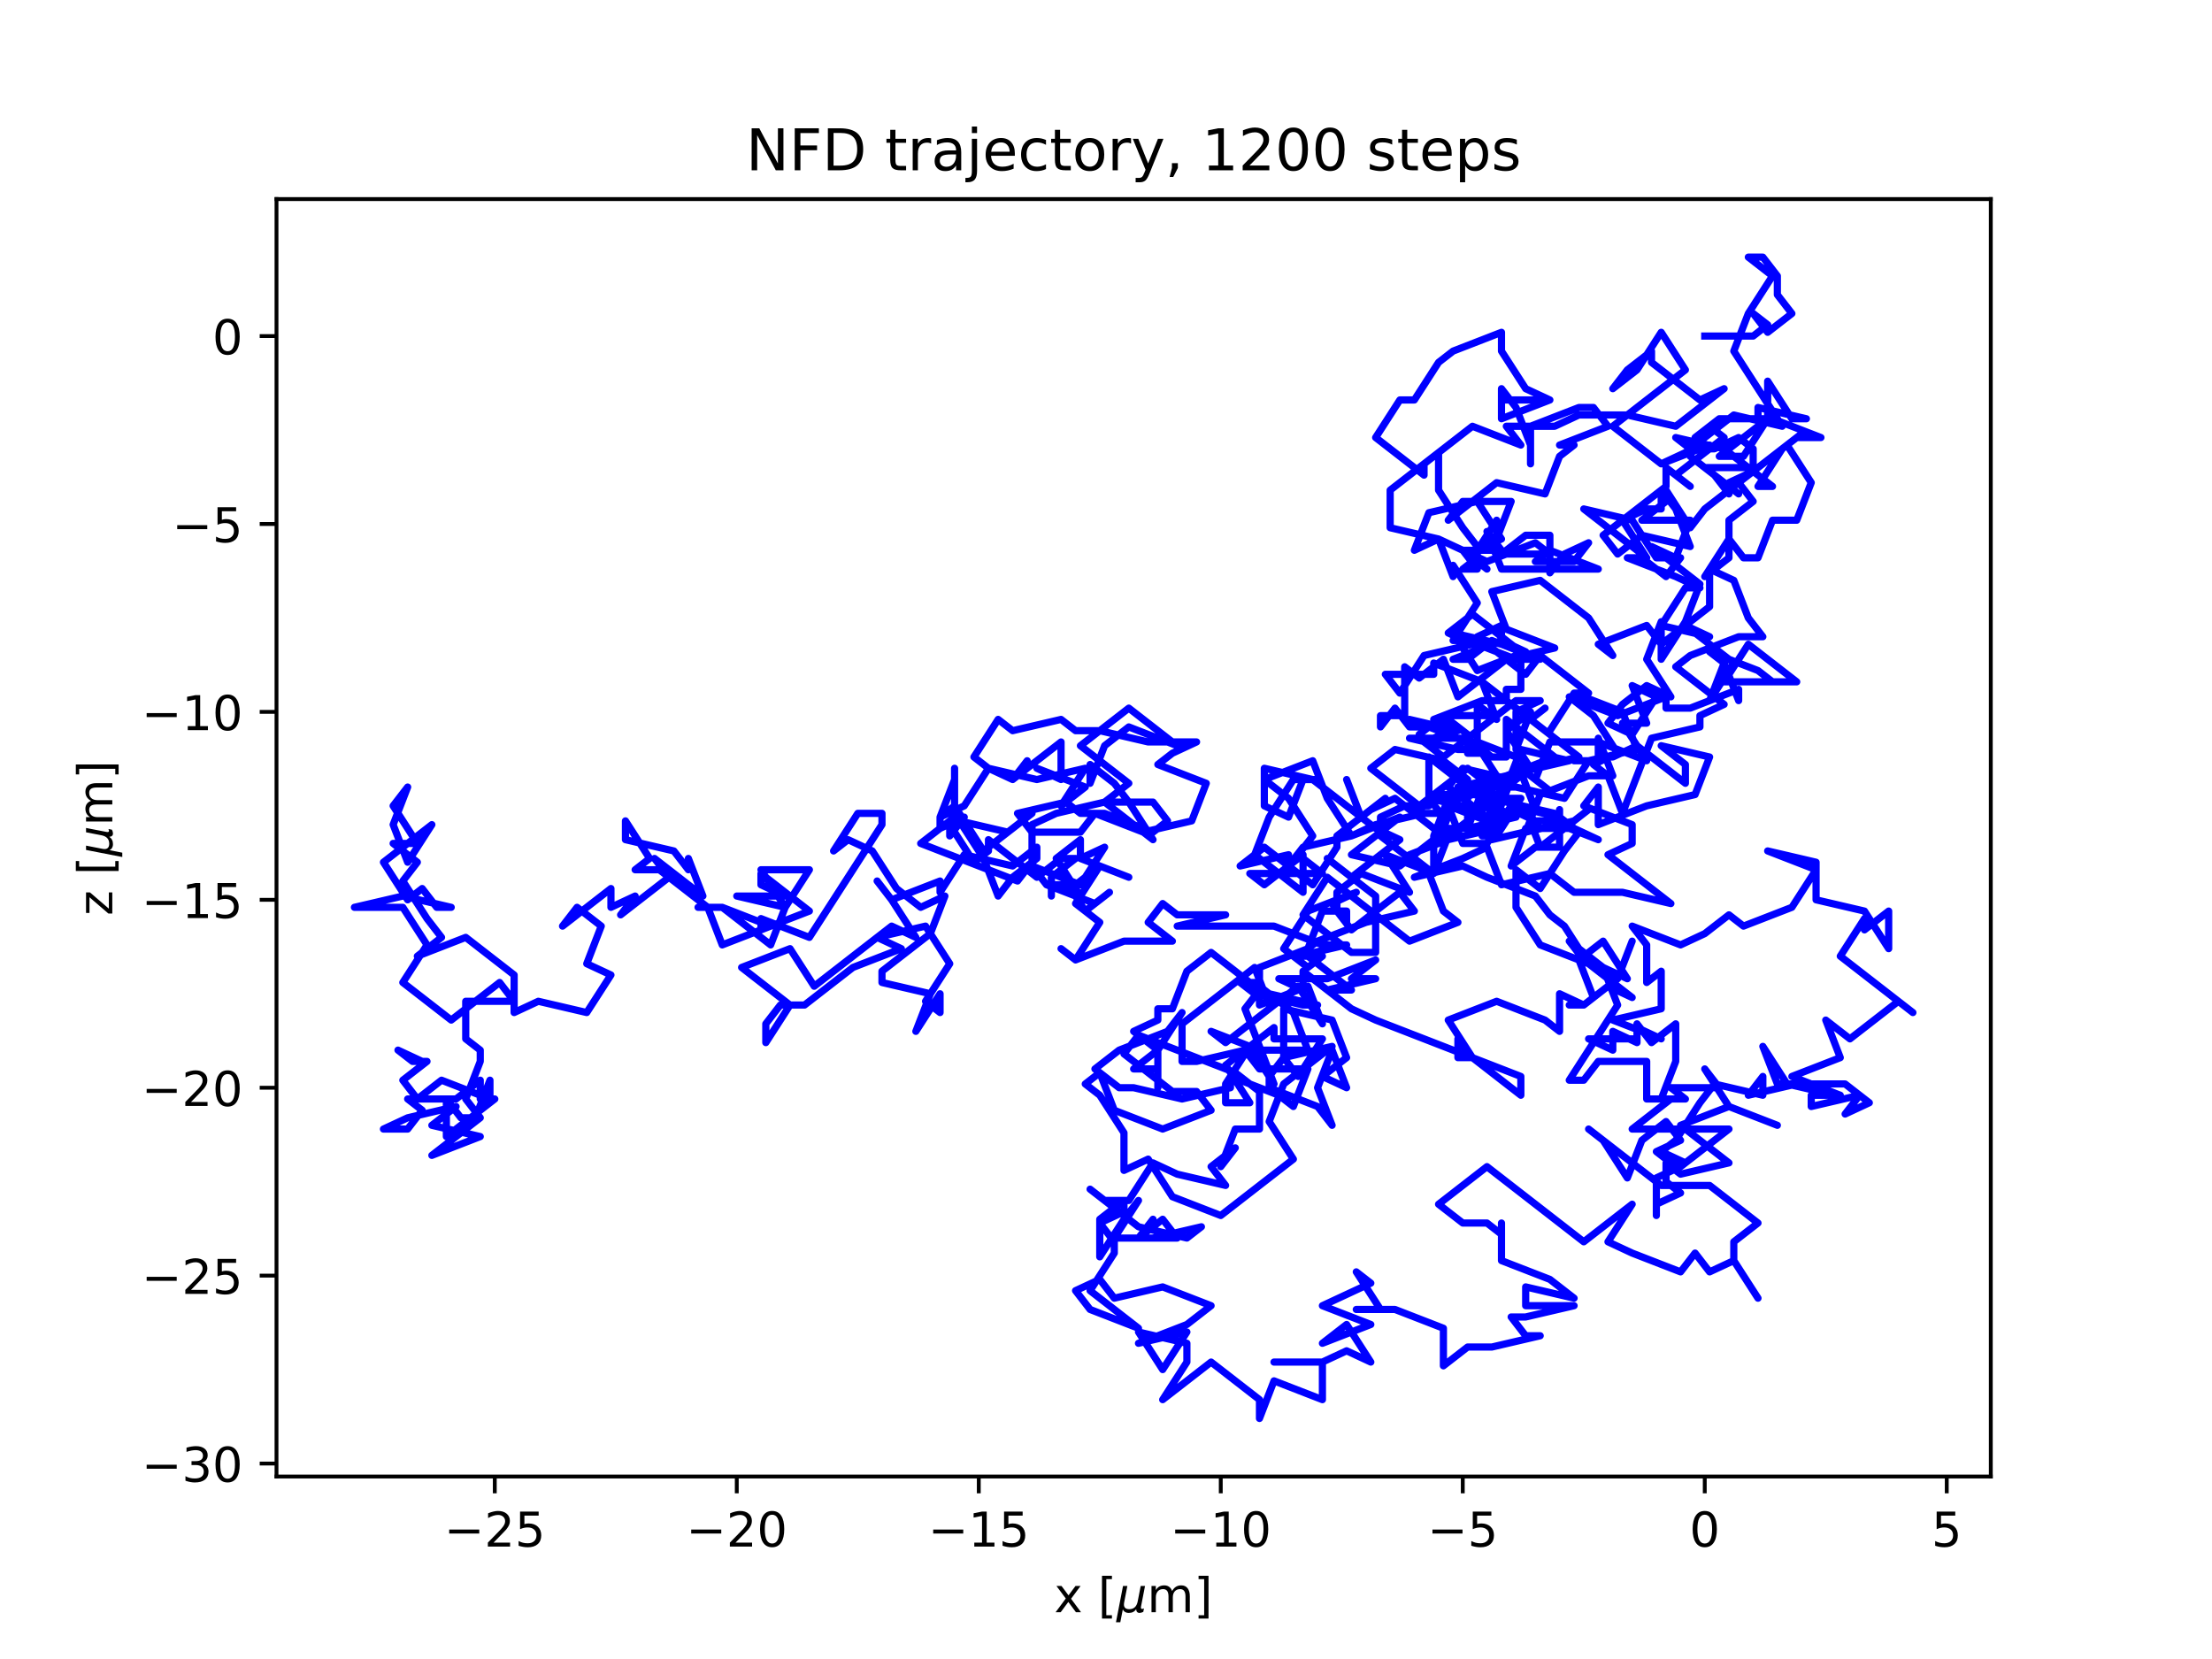 <?xml version="1.0" encoding="utf-8" standalone="no"?>
<!DOCTYPE svg PUBLIC "-//W3C//DTD SVG 1.1//EN"
  "http://www.w3.org/Graphics/SVG/1.1/DTD/svg11.dtd">
<!-- Created with matplotlib (https://matplotlib.org/) -->
<svg height="345.6pt" version="1.1" viewBox="0 0 460.8 345.6" width="460.8pt" xmlns="http://www.w3.org/2000/svg" xmlns:xlink="http://www.w3.org/1999/xlink">
 <defs>
  <style type="text/css">*{stroke-linecap:butt;stroke-linejoin:round;}</style>
 </defs>
 <g id="figure_1">
  <g id="patch_1">
   <path d="M 0 345.6 
L 460.8 345.6 
L 460.8 0 
L 0 0 
z
" style="fill:#ffffff;"/>
  </g>
  <g id="axes_1">
   <g id="patch_2">
    <path d="M 57.6 307.584 
L 414.72 307.584 
L 414.72 41.472 
L 57.6 41.472 
z
" style="fill:#ffffff;"/>
   </g>
   <g id="matplotlib.axis_1">
    <g id="xtick_1">
     <g id="line2d_1">
      <defs>
       <path d="M 0 0 
L 0 3.5 
" id="mf1290f356e" style="stroke:#000000;stroke-width:0.8;"/>
      </defs>
      <g>
       <use style="stroke:#000000;stroke-width:0.8;" x="103.072" xlink:href="#mf1290f356e" y="307.584"/>
      </g>
     </g>
     <g id="text_1">
      <!-- −25 -->
      <g transform="translate(92.519 322.182)scale(0.1 -0.1)">
       <defs>
        <path d="M 10.594 35.5 
L 73.188 35.5 
L 73.188 27.203 
L 10.594 27.203 
z
" id="DejaVuSans-8722"/>
        <path d="M 19.188 8.297 
L 53.609 8.297 
L 53.609 0 
L 7.328 0 
L 7.328 8.297 
Q 12.938 14.109 22.625 23.891 
Q 32.328 33.688 34.812 36.531 
Q 39.547 41.844 41.422 45.531 
Q 43.312 49.219 43.312 52.781 
Q 43.312 58.594 39.234 62.25 
Q 35.156 65.922 28.609 65.922 
Q 23.969 65.922 18.812 64.312 
Q 13.672 62.703 7.812 59.422 
L 7.812 69.391 
Q 13.766 71.781 18.938 73 
Q 24.125 74.219 28.422 74.219 
Q 39.75 74.219 46.484 68.547 
Q 53.219 62.891 53.219 53.422 
Q 53.219 48.922 51.531 44.891 
Q 49.859 40.875 45.406 35.406 
Q 44.188 33.984 37.641 27.219 
Q 31.109 20.453 19.188 8.297 
z
" id="DejaVuSans-50"/>
        <path d="M 10.797 72.906 
L 49.516 72.906 
L 49.516 64.594 
L 19.828 64.594 
L 19.828 46.734 
Q 21.969 47.469 24.109 47.828 
Q 26.266 48.188 28.422 48.188 
Q 40.625 48.188 47.75 41.5 
Q 54.891 34.812 54.891 23.391 
Q 54.891 11.625 47.562 5.094 
Q 40.234 -1.422 26.906 -1.422 
Q 22.312 -1.422 17.547 -0.641 
Q 12.797 0.141 7.719 1.703 
L 7.719 11.625 
Q 12.109 9.234 16.797 8.062 
Q 21.484 6.891 26.703 6.891 
Q 35.156 6.891 40.078 11.328 
Q 45.016 15.766 45.016 23.391 
Q 45.016 31 40.078 35.438 
Q 35.156 39.891 26.703 39.891 
Q 22.75 39.891 18.812 39.016 
Q 14.891 38.141 10.797 36.281 
z
" id="DejaVuSans-53"/>
       </defs>
       <use xlink:href="#DejaVuSans-8722"/>
       <use x="83.789" xlink:href="#DejaVuSans-50"/>
       <use x="147.412" xlink:href="#DejaVuSans-53"/>
      </g>
     </g>
    </g>
    <g id="xtick_2">
     <g id="line2d_2">
      <g>
       <use style="stroke:#000000;stroke-width:0.8;" x="153.484" xlink:href="#mf1290f356e" y="307.584"/>
      </g>
     </g>
     <g id="text_2">
      <!-- −20 -->
      <g transform="translate(142.932 322.182)scale(0.1 -0.1)">
       <defs>
        <path d="M 31.781 66.406 
Q 24.172 66.406 20.328 58.906 
Q 16.5 51.422 16.5 36.375 
Q 16.5 21.391 20.328 13.891 
Q 24.172 6.391 31.781 6.391 
Q 39.453 6.391 43.281 13.891 
Q 47.125 21.391 47.125 36.375 
Q 47.125 51.422 43.281 58.906 
Q 39.453 66.406 31.781 66.406 
z
M 31.781 74.219 
Q 44.047 74.219 50.516 64.516 
Q 56.984 54.828 56.984 36.375 
Q 56.984 17.969 50.516 8.266 
Q 44.047 -1.422 31.781 -1.422 
Q 19.531 -1.422 13.062 8.266 
Q 6.594 17.969 6.594 36.375 
Q 6.594 54.828 13.062 64.516 
Q 19.531 74.219 31.781 74.219 
z
" id="DejaVuSans-48"/>
       </defs>
       <use xlink:href="#DejaVuSans-8722"/>
       <use x="83.789" xlink:href="#DejaVuSans-50"/>
       <use x="147.412" xlink:href="#DejaVuSans-48"/>
      </g>
     </g>
    </g>
    <g id="xtick_3">
     <g id="line2d_3">
      <g>
       <use style="stroke:#000000;stroke-width:0.8;" x="203.896" xlink:href="#mf1290f356e" y="307.584"/>
      </g>
     </g>
     <g id="text_3">
      <!-- −15 -->
      <g transform="translate(193.344 322.182)scale(0.1 -0.1)">
       <defs>
        <path d="M 12.406 8.297 
L 28.516 8.297 
L 28.516 63.922 
L 10.984 60.406 
L 10.984 69.391 
L 28.422 72.906 
L 38.281 72.906 
L 38.281 8.297 
L 54.391 8.297 
L 54.391 0 
L 12.406 0 
z
" id="DejaVuSans-49"/>
       </defs>
       <use xlink:href="#DejaVuSans-8722"/>
       <use x="83.789" xlink:href="#DejaVuSans-49"/>
       <use x="147.412" xlink:href="#DejaVuSans-53"/>
      </g>
     </g>
    </g>
    <g id="xtick_4">
     <g id="line2d_4">
      <g>
       <use style="stroke:#000000;stroke-width:0.8;" x="254.308" xlink:href="#mf1290f356e" y="307.584"/>
      </g>
     </g>
     <g id="text_4">
      <!-- −10 -->
      <g transform="translate(243.756 322.182)scale(0.1 -0.1)">
       <use xlink:href="#DejaVuSans-8722"/>
       <use x="83.789" xlink:href="#DejaVuSans-49"/>
       <use x="147.412" xlink:href="#DejaVuSans-48"/>
      </g>
     </g>
    </g>
    <g id="xtick_5">
     <g id="line2d_5">
      <g>
       <use style="stroke:#000000;stroke-width:0.8;" x="304.721" xlink:href="#mf1290f356e" y="307.584"/>
      </g>
     </g>
     <g id="text_5">
      <!-- −5 -->
      <g transform="translate(297.349 322.182)scale(0.1 -0.1)">
       <use xlink:href="#DejaVuSans-8722"/>
       <use x="83.789" xlink:href="#DejaVuSans-53"/>
      </g>
     </g>
    </g>
    <g id="xtick_6">
     <g id="line2d_6">
      <g>
       <use style="stroke:#000000;stroke-width:0.8;" x="355.133" xlink:href="#mf1290f356e" y="307.584"/>
      </g>
     </g>
     <g id="text_6">
      <!-- 0 -->
      <g transform="translate(351.952 322.182)scale(0.1 -0.1)">
       <use xlink:href="#DejaVuSans-48"/>
      </g>
     </g>
    </g>
    <g id="xtick_7">
     <g id="line2d_7">
      <g>
       <use style="stroke:#000000;stroke-width:0.8;" x="405.545" xlink:href="#mf1290f356e" y="307.584"/>
      </g>
     </g>
     <g id="text_7">
      <!-- 5 -->
      <g transform="translate(402.364 322.182)scale(0.1 -0.1)">
       <use xlink:href="#DejaVuSans-53"/>
      </g>
     </g>
    </g>
    <g id="text_8">
     <!-- x [${\mu}$m] -->
     <g transform="translate(219.61 335.862)scale(0.1 -0.1)">
      <defs>
       <path d="M 54.891 54.688 
L 35.109 28.078 
L 55.906 0 
L 45.312 0 
L 29.391 21.484 
L 13.484 0 
L 2.875 0 
L 24.125 28.609 
L 4.688 54.688 
L 15.281 54.688 
L 29.781 35.203 
L 44.281 54.688 
z
" id="DejaVuSans-120"/>
       <path id="DejaVuSans-32"/>
       <path d="M 8.594 75.984 
L 29.297 75.984 
L 29.297 69 
L 17.578 69 
L 17.578 -6.203 
L 29.297 -6.203 
L 29.297 -13.188 
L 8.594 -13.188 
z
" id="DejaVuSans-91"/>
       <path d="M -1.312 -20.797 
L 13.375 54.688 
L 22.406 54.688 
L 15.766 20.656 
Q 15.578 19.625 15.422 18.359 
Q 15.281 17.094 15.281 15.828 
Q 15.281 11.281 18.141 8.828 
Q 21 6.391 26.312 6.391 
Q 33.547 6.391 37.984 10.484 
Q 42.438 14.594 44 22.797 
L 50.203 54.688 
L 59.188 54.688 
L 51.031 12.641 
Q 50.828 11.719 50.75 11.031 
Q 50.688 10.359 50.688 9.812 
Q 50.688 8.297 51.297 7.594 
Q 51.906 6.891 53.219 6.891 
Q 53.719 6.891 54.562 7.125 
Q 55.422 7.375 56.984 8.016 
L 55.609 0.781 
Q 53.469 -0.297 51.516 -0.859 
Q 49.562 -1.422 47.703 -1.422 
Q 44.484 -1.422 42.656 0.625 
Q 40.828 2.688 40.828 6.297 
Q 38.094 2.391 34.297 0.484 
Q 30.516 -1.422 25.391 -1.422 
Q 20.844 -1.422 17.453 0.672 
Q 14.062 2.781 12.984 6.203 
L 7.719 -20.797 
z
" id="DejaVuSans-Oblique-956"/>
       <path d="M 52 44.188 
Q 55.375 50.25 60.062 53.125 
Q 64.75 56 71.094 56 
Q 79.641 56 84.281 50.016 
Q 88.922 44.047 88.922 33.016 
L 88.922 0 
L 79.891 0 
L 79.891 32.719 
Q 79.891 40.578 77.094 44.375 
Q 74.312 48.188 68.609 48.188 
Q 61.625 48.188 57.562 43.547 
Q 53.516 38.922 53.516 30.906 
L 53.516 0 
L 44.484 0 
L 44.484 32.719 
Q 44.484 40.625 41.703 44.406 
Q 38.922 48.188 33.109 48.188 
Q 26.219 48.188 22.156 43.531 
Q 18.109 38.875 18.109 30.906 
L 18.109 0 
L 9.078 0 
L 9.078 54.688 
L 18.109 54.688 
L 18.109 46.188 
Q 21.188 51.219 25.484 53.609 
Q 29.781 56 35.688 56 
Q 41.656 56 45.828 52.969 
Q 50 49.953 52 44.188 
z
" id="DejaVuSans-109"/>
       <path d="M 30.422 75.984 
L 30.422 -13.188 
L 9.719 -13.188 
L 9.719 -6.203 
L 21.391 -6.203 
L 21.391 69 
L 9.719 69 
L 9.719 75.984 
z
" id="DejaVuSans-93"/>
      </defs>
      <use transform="translate(0 0.016)" xlink:href="#DejaVuSans-120"/>
      <use transform="translate(59.18 0.016)" xlink:href="#DejaVuSans-32"/>
      <use transform="translate(90.967 0.016)" xlink:href="#DejaVuSans-91"/>
      <use transform="translate(129.98 0.016)" xlink:href="#DejaVuSans-Oblique-956"/>
      <use transform="translate(193.604 0.016)" xlink:href="#DejaVuSans-109"/>
      <use transform="translate(291.016 0.016)" xlink:href="#DejaVuSans-93"/>
     </g>
    </g>
   </g>
   <g id="matplotlib.axis_2">
    <g id="ytick_1">
     <g id="line2d_8">
      <defs>
       <path d="M 0 0 
L -3.5 0 
" id="m51033de430" style="stroke:#000000;stroke-width:0.8;"/>
      </defs>
      <g>
       <use style="stroke:#000000;stroke-width:0.8;" x="57.6" xlink:href="#m51033de430" y="304.883"/>
      </g>
     </g>
     <g id="text_9">
      <!-- −30 -->
      <g transform="translate(29.495 308.682)scale(0.1 -0.1)">
       <defs>
        <path d="M 40.578 39.312 
Q 47.656 37.797 51.625 33 
Q 55.609 28.219 55.609 21.188 
Q 55.609 10.406 48.188 4.484 
Q 40.766 -1.422 27.094 -1.422 
Q 22.516 -1.422 17.656 -0.516 
Q 12.797 0.391 7.625 2.203 
L 7.625 11.719 
Q 11.719 9.328 16.594 8.109 
Q 21.484 6.891 26.812 6.891 
Q 36.078 6.891 40.938 10.547 
Q 45.797 14.203 45.797 21.188 
Q 45.797 27.641 41.281 31.266 
Q 36.766 34.906 28.719 34.906 
L 20.219 34.906 
L 20.219 43.016 
L 29.109 43.016 
Q 36.375 43.016 40.234 45.922 
Q 44.094 48.828 44.094 54.297 
Q 44.094 59.906 40.109 62.906 
Q 36.141 65.922 28.719 65.922 
Q 24.656 65.922 20.016 65.031 
Q 15.375 64.156 9.812 62.312 
L 9.812 71.094 
Q 15.438 72.656 20.344 73.438 
Q 25.25 74.219 29.594 74.219 
Q 40.828 74.219 47.359 69.109 
Q 53.906 64.016 53.906 55.328 
Q 53.906 49.266 50.438 45.094 
Q 46.969 40.922 40.578 39.312 
z
" id="DejaVuSans-51"/>
       </defs>
       <use xlink:href="#DejaVuSans-8722"/>
       <use x="83.789" xlink:href="#DejaVuSans-51"/>
       <use x="147.412" xlink:href="#DejaVuSans-48"/>
      </g>
     </g>
    </g>
    <g id="ytick_2">
     <g id="line2d_9">
      <g>
       <use style="stroke:#000000;stroke-width:0.8;" x="57.6" xlink:href="#m51033de430" y="265.737"/>
      </g>
     </g>
     <g id="text_10">
      <!-- −25 -->
      <g transform="translate(29.495 269.537)scale(0.1 -0.1)">
       <use xlink:href="#DejaVuSans-8722"/>
       <use x="83.789" xlink:href="#DejaVuSans-50"/>
       <use x="147.412" xlink:href="#DejaVuSans-53"/>
      </g>
     </g>
    </g>
    <g id="ytick_3">
     <g id="line2d_10">
      <g>
       <use style="stroke:#000000;stroke-width:0.8;" x="57.6" xlink:href="#m51033de430" y="226.592"/>
      </g>
     </g>
     <g id="text_11">
      <!-- −20 -->
      <g transform="translate(29.495 230.391)scale(0.1 -0.1)">
       <use xlink:href="#DejaVuSans-8722"/>
       <use x="83.789" xlink:href="#DejaVuSans-50"/>
       <use x="147.412" xlink:href="#DejaVuSans-48"/>
      </g>
     </g>
    </g>
    <g id="ytick_4">
     <g id="line2d_11">
      <g>
       <use style="stroke:#000000;stroke-width:0.8;" x="57.6" xlink:href="#m51033de430" y="187.446"/>
      </g>
     </g>
     <g id="text_12">
      <!-- −15 -->
      <g transform="translate(29.495 191.245)scale(0.1 -0.1)">
       <use xlink:href="#DejaVuSans-8722"/>
       <use x="83.789" xlink:href="#DejaVuSans-49"/>
       <use x="147.412" xlink:href="#DejaVuSans-53"/>
      </g>
     </g>
    </g>
    <g id="ytick_5">
     <g id="line2d_12">
      <g>
       <use style="stroke:#000000;stroke-width:0.8;" x="57.6" xlink:href="#m51033de430" y="148.3"/>
      </g>
     </g>
     <g id="text_13">
      <!-- −10 -->
      <g transform="translate(29.495 152.1)scale(0.1 -0.1)">
       <use xlink:href="#DejaVuSans-8722"/>
       <use x="83.789" xlink:href="#DejaVuSans-49"/>
       <use x="147.412" xlink:href="#DejaVuSans-48"/>
      </g>
     </g>
    </g>
    <g id="ytick_6">
     <g id="line2d_13">
      <g>
       <use style="stroke:#000000;stroke-width:0.8;" x="57.6" xlink:href="#m51033de430" y="109.155"/>
      </g>
     </g>
     <g id="text_14">
      <!-- −5 -->
      <g transform="translate(35.858 112.954)scale(0.1 -0.1)">
       <use xlink:href="#DejaVuSans-8722"/>
       <use x="83.789" xlink:href="#DejaVuSans-53"/>
      </g>
     </g>
    </g>
    <g id="ytick_7">
     <g id="line2d_14">
      <g>
       <use style="stroke:#000000;stroke-width:0.8;" x="57.6" xlink:href="#m51033de430" y="70.009"/>
      </g>
     </g>
     <g id="text_15">
      <!-- 0 -->
      <g transform="translate(44.237 73.808)scale(0.1 -0.1)">
       <use xlink:href="#DejaVuSans-48"/>
      </g>
     </g>
    </g>
    <g id="text_16">
     <!-- z [${\mu}$m] -->
     <g transform="translate(23.395 190.728)rotate(-90)scale(0.1 -0.1)">
      <defs>
       <path d="M 5.516 54.688 
L 48.188 54.688 
L 48.188 46.484 
L 14.406 7.172 
L 48.188 7.172 
L 48.188 0 
L 4.297 0 
L 4.297 8.203 
L 38.094 47.516 
L 5.516 47.516 
z
" id="DejaVuSans-122"/>
      </defs>
      <use transform="translate(0 0.016)" xlink:href="#DejaVuSans-122"/>
      <use transform="translate(52.49 0.016)" xlink:href="#DejaVuSans-32"/>
      <use transform="translate(84.277 0.016)" xlink:href="#DejaVuSans-91"/>
      <use transform="translate(123.291 0.016)" xlink:href="#DejaVuSans-Oblique-956"/>
      <use transform="translate(186.914 0.016)" xlink:href="#DejaVuSans-109"/>
      <use transform="translate(284.326 0.016)" xlink:href="#DejaVuSans-93"/>
     </g>
    </g>
   </g>
   <g id="line2d_15">
    <path clip-path="url(#pbb8f6eaf23)" d="M 355.133 70.009 
L 365.215 70.009 
L 368.24 67.66 
L 365.215 65.312 
L 368.24 69.226 
L 373.281 65.312 
L 370.256 61.397 
L 370.256 57.483 
L 367.232 53.568 
L 364.207 53.568 
L 369.248 57.483 
L 364.207 65.312 
L 361.182 73.141 
L 371.265 88.799 
L 361.182 86.45 
L 351.1 94.279 
L 346.059 96.628 
L 356.141 92.714 
L 346.059 96.628 
L 335.976 88.799 
L 351.1 77.055 
L 346.059 69.226 
L 341.017 77.055 
L 335.976 80.97 
L 339.001 77.055 
L 344.042 73.141 
L 344.042 75.49 
L 354.125 83.319 
L 359.166 80.97 
L 349.083 88.799 
L 339.001 86.45 
L 328.918 86.45 
L 323.877 88.799 
L 313.795 88.799 
L 316.82 92.714 
L 306.737 88.799 
L 296.655 96.628 
L 296.655 98.977 
L 286.572 91.148 
L 291.613 83.319 
L 294.638 83.319 
L 299.679 75.49 
L 302.704 73.141 
L 312.787 69.226 
L 312.787 73.141 
L 317.828 80.97 
L 322.869 83.319 
L 312.787 83.319 
L 322.869 83.319 
L 312.787 87.233 
L 312.787 80.97 
L 315.811 84.885 
L 318.836 92.714 
L 318.836 96.628 
L 318.836 88.799 
L 328.918 84.885 
L 331.943 84.885 
L 334.968 88.799 
L 324.885 92.714 
L 327.91 92.714 
L 324.885 95.062 
L 324.885 95.062 
L 321.861 102.891 
L 311.778 100.543 
L 301.696 108.372 
L 304.721 104.457 
L 314.803 104.457 
L 311.778 112.286 
L 311.778 108.372 
L 306.737 116.201 
L 309.762 118.55 
L 304.721 114.635 
L 307.745 118.55 
L 304.721 118.55 
L 307.745 116.201 
L 307.745 113.852 
L 304.721 109.938 
L 299.679 102.109 
L 299.679 94.279 
L 289.597 102.109 
L 289.597 109.938 
L 299.679 112.286 
L 309.762 116.984 
L 319.844 113.069 
L 322.869 115.418 
L 312.787 115.418 
L 317.828 111.504 
L 322.869 111.504 
L 322.869 119.333 
L 325.894 115.418 
L 330.935 113.069 
L 327.91 116.984 
L 319.844 116.984 
L 322.869 114.635 
L 332.951 118.55 
L 312.787 118.55 
L 309.762 110.721 
L 312.787 114.635 
L 304.721 114.635 
L 307.745 114.635 
L 312.787 112.286 
L 307.745 104.457 
L 297.663 106.806 
L 294.638 114.635 
L 299.679 112.286 
L 302.704 120.116 
L 302.704 117.767 
L 307.745 125.596 
L 302.704 133.425 
L 305.729 133.425 
L 315.811 137.34 
L 320.852 137.34 
L 310.77 133.425 
L 305.729 137.34 
L 302.704 137.34 
L 302.704 137.34 
L 312.787 133.425 
L 317.828 135.774 
L 307.745 139.688 
L 302.704 131.859 
L 312.787 134.208 
L 312.787 130.293 
L 307.745 132.642 
L 317.828 140.471 
L 320.852 136.557 
L 320.852 136.557 
L 330.935 144.386 
L 327.91 144.386 
L 322.869 152.215 
L 327.91 144.386 
L 337.993 148.3 
L 341.017 156.13 
L 330.935 158.478 
L 327.91 158.478 
L 330.935 158.478 
L 325.894 166.307 
L 315.811 163.959 
L 310.77 163.959 
L 305.729 160.044 
L 295.646 167.873 
L 285.564 160.044 
L 290.605 156.13 
L 300.688 158.478 
L 305.729 162.393 
L 300.688 170.222 
L 297.663 166.307 
L 307.745 168.656 
L 317.828 160.827 
L 322.869 164.742 
L 319.844 162.393 
L 322.869 154.564 
L 332.951 154.564 
L 343.034 158.478 
L 337.993 150.649 
L 343.034 150.649 
L 340.009 142.82 
L 345.05 145.169 
L 340.009 152.998 
L 334.968 150.649 
L 337.993 146.735 
L 343.034 142.82 
L 348.075 145.169 
L 343.034 137.34 
L 346.059 129.511 
L 346.059 137.34 
L 351.1 129.511 
L 354.125 121.681 
L 344.042 113.852 
L 349.083 116.201 
L 352.108 108.372 
L 342.026 108.372 
L 347.067 104.457 
L 347.067 102.109 
L 352.108 109.938 
L 355.133 106.023 
L 375.298 90.365 
L 372.273 92.714 
L 377.314 100.543 
L 374.289 108.372 
L 369.248 108.372 
L 366.223 116.201 
L 363.199 116.201 
L 360.174 112.286 
L 355.133 120.116 
L 360.174 116.201 
L 360.174 108.372 
L 365.215 104.457 
L 362.19 100.543 
L 365.215 98.194 
L 360.174 100.543 
L 360.174 102.891 
L 357.149 98.977 
L 362.19 102.891 
L 352.108 95.062 
L 355.133 97.411 
L 365.215 97.411 
L 365.215 93.497 
L 362.19 91.148 
L 357.149 93.497 
L 352.108 93.497 
L 349.083 91.148 
L 359.166 93.497 
L 369.248 101.326 
L 369.248 101.326 
L 366.223 101.326 
L 371.265 93.497 
L 374.289 91.148 
L 379.331 91.148 
L 369.248 87.233 
L 369.248 87.233 
L 366.223 87.233 
L 366.223 84.885 
L 376.306 87.233 
L 373.281 87.233 
L 368.24 79.404 
L 368.24 87.233 
L 358.158 95.062 
L 363.199 95.062 
L 368.24 87.233 
L 358.158 87.233 
L 353.116 91.148 
L 356.141 88.799 
L 359.166 91.148 
L 349.083 98.977 
L 352.108 101.326 
L 347.067 97.411 
L 347.067 101.326 
L 347.067 101.326 
L 333.96 111.504 
L 336.984 115.418 
L 342.026 111.504 
L 352.108 113.852 
L 349.083 106.023 
L 346.059 102.109 
L 346.059 106.023 
L 343.034 106.023 
L 337.993 108.372 
L 343.034 116.201 
L 329.927 106.023 
L 340.009 108.372 
L 345.05 116.201 
L 350.092 116.201 
L 347.067 120.116 
L 342.026 116.201 
L 339.001 116.201 
L 349.083 120.116 
L 354.125 122.464 
L 351.1 122.464 
L 346.059 130.293 
L 356.141 132.642 
L 351.1 130.293 
L 361.182 138.123 
L 356.141 145.952 
L 359.166 138.123 
L 359.166 138.123 
L 356.141 135.774 
L 366.223 139.688 
L 369.248 142.037 
L 359.166 142.037 
L 364.207 134.208 
L 374.289 142.037 
L 359.166 142.037 
L 359.166 138.123 
L 362.19 145.952 
L 362.19 143.603 
L 352.108 147.518 
L 347.067 147.518 
L 347.067 145.169 
L 336.984 149.083 
L 326.902 145.169 
L 331.943 149.083 
L 336.984 156.912 
L 331.943 159.261 
L 334.968 161.61 
L 337.993 169.439 
L 344.042 153.781 
L 354.125 151.432 
L 354.125 149.083 
L 359.166 146.735 
L 349.083 138.905 
L 352.108 136.557 
L 362.19 132.642 
L 367.232 132.642 
L 364.207 128.728 
L 361.182 120.898 
L 356.141 118.55 
L 356.141 118.55 
L 356.141 126.379 
L 346.059 134.208 
L 343.034 130.293 
L 332.951 134.208 
L 335.976 136.557 
L 330.935 128.728 
L 320.852 120.898 
L 310.77 123.247 
L 313.795 131.076 
L 323.877 134.991 
L 313.795 137.34 
L 303.712 145.169 
L 300.688 137.34 
L 295.646 141.254 
L 292.622 138.905 
L 292.622 149.083 
L 287.58 149.083 
L 287.58 151.432 
L 290.605 147.518 
L 293.63 151.432 
L 303.712 151.432 
L 298.671 153.781 
L 293.63 153.781 
L 303.712 156.13 
L 308.754 156.13 
L 303.712 153.781 
L 293.63 149.866 
L 303.712 152.215 
L 298.671 149.866 
L 308.754 145.952 
L 313.795 145.952 
L 313.795 143.603 
L 316.82 143.603 
L 316.82 135.774 
L 306.737 127.945 
L 301.696 131.859 
L 306.737 134.208 
L 296.655 136.557 
L 291.613 144.386 
L 288.589 140.471 
L 298.671 140.471 
L 298.671 138.123 
L 308.754 142.037 
L 311.778 149.866 
L 308.754 142.037 
L 318.836 149.866 
L 321.861 147.518 
L 318.836 149.866 
L 328.918 157.695 
L 318.836 160.044 
L 313.795 152.215 
L 318.836 148.3 
L 315.811 156.13 
L 315.811 148.3 
L 320.852 145.952 
L 315.811 145.952 
L 305.729 153.781 
L 295.646 153.781 
L 300.688 157.695 
L 305.729 153.781 
L 310.77 157.695 
L 313.795 157.695 
L 313.795 149.866 
L 323.877 157.695 
L 313.795 161.61 
L 303.712 163.959 
L 313.795 163.959 
L 316.82 156.13 
L 326.902 158.478 
L 316.82 160.827 
L 319.844 168.656 
L 314.803 168.656 
L 319.844 171.005 
L 322.869 171.005 
L 332.951 174.919 
L 327.91 172.571 
L 317.828 172.571 
L 314.803 180.4 
L 319.844 176.485 
L 324.885 176.485 
L 324.885 168.656 
L 324.885 170.222 
L 314.803 167.873 
L 309.762 175.702 
L 304.721 175.702 
L 301.696 167.873 
L 311.778 171.788 
L 301.696 163.959 
L 304.721 160.044 
L 314.803 162.393 
L 304.721 166.307 
L 301.696 163.959 
L 304.721 166.307 
L 301.696 166.307 
L 298.671 174.137 
L 298.671 181.966 
L 301.696 174.137 
L 311.778 166.307 
L 316.82 166.307 
L 311.778 174.137 
L 308.754 174.137 
L 311.778 171.788 
L 311.778 167.873 
L 311.778 170.222 
L 314.803 162.393 
L 317.828 158.478 
L 307.745 154.564 
L 307.745 146.735 
L 310.77 149.083 
L 300.688 149.083 
L 295.646 152.998 
L 300.688 149.083 
L 305.729 152.998 
L 305.729 156.912 
L 308.754 156.912 
L 313.795 164.742 
L 310.77 172.571 
L 310.77 174.919 
L 320.852 172.571 
L 317.828 168.656 
L 320.852 176.485 
L 330.935 168.656 
L 327.91 171.005 
L 317.828 173.354 
L 320.852 165.525 
L 330.935 161.61 
L 335.976 161.61 
L 332.951 153.781 
L 332.951 157.695 
L 335.976 157.695 
L 341.017 155.347 
L 351.1 163.176 
L 351.1 159.261 
L 346.059 155.347 
L 356.141 157.695 
L 353.116 165.525 
L 343.034 167.873 
L 332.951 171.788 
L 332.951 163.959 
L 329.927 167.873 
L 340.009 171.788 
L 340.009 175.702 
L 334.968 178.051 
L 348.075 188.229 
L 337.993 185.88 
L 327.91 185.88 
L 322.869 181.966 
L 312.787 184.314 
L 309.762 176.485 
L 304.721 178.834 
L 294.638 182.749 
L 304.721 180.4 
L 309.762 182.749 
L 319.844 186.663 
L 322.869 190.578 
L 325.894 192.926 
L 330.935 200.756 
L 320.852 196.841 
L 315.811 189.012 
L 315.811 181.183 
L 320.852 185.097 
L 325.894 177.268 
L 328.918 173.354 
L 323.877 169.439 
L 303.712 164.742 
L 300.688 172.571 
L 305.729 172.571 
L 315.811 170.222 
L 310.77 167.873 
L 310.77 170.222 
L 310.77 162.393 
L 310.77 164.742 
L 305.729 164.742 
L 305.729 172.571 
L 308.754 164.742 
L 311.778 172.571 
L 301.696 174.919 
L 301.696 172.571 
L 291.613 180.4 
L 281.531 178.051 
L 291.613 170.222 
L 281.531 174.137 
L 286.572 171.788 
L 296.655 169.439 
L 299.679 169.439 
L 294.638 169.439 
L 299.679 165.525 
L 309.762 165.525 
L 312.787 169.439 
L 297.663 157.695 
L 297.663 167.873 
L 292.622 167.873 
L 287.58 170.222 
L 287.58 174.137 
L 297.663 181.966 
L 300.688 189.795 
L 303.712 192.144 
L 293.63 196.058 
L 276.49 182.749 
L 271.449 190.578 
L 281.531 198.407 
L 286.572 198.407 
L 286.572 186.663 
L 276.49 178.834 
L 281.531 182.749 
L 291.613 174.919 
L 286.572 172.571 
L 283.547 170.222 
L 280.523 162.393 
L 283.547 170.222 
L 273.465 162.393 
L 263.383 160.044 
L 263.383 167.873 
L 268.424 170.222 
L 271.449 162.393 
L 274.473 162.393 
L 269.432 162.393 
L 264.391 170.222 
L 261.366 178.051 
L 271.449 185.88 
L 271.449 178.051 
L 263.383 184.314 
L 260.358 181.966 
L 275.482 181.966 
L 270.44 178.051 
L 273.465 174.137 
L 268.424 166.307 
L 263.383 162.393 
L 273.465 158.478 
L 276.49 166.307 
L 281.531 174.137 
L 271.449 176.485 
L 268.424 180.4 
L 268.424 178.051 
L 258.341 180.4 
L 263.383 176.485 
L 273.465 184.314 
L 278.506 176.485 
L 278.506 174.137 
L 288.589 166.307 
L 285.564 168.656 
L 290.605 166.307 
L 300.688 174.137 
L 303.712 174.137 
L 293.63 178.051 
L 298.671 181.966 
L 288.589 178.051 
L 293.63 185.88 
L 283.547 181.966 
L 278.506 185.88 
L 278.506 189.795 
L 281.531 193.709 
L 291.613 185.88 
L 294.638 189.795 
L 284.556 192.144 
L 274.473 196.058 
L 271.449 198.407 
L 281.531 206.236 
L 281.531 206.236 
L 276.49 206.236 
L 286.572 203.887 
L 281.531 203.887 
L 286.572 199.973 
L 276.49 203.887 
L 266.407 203.887 
L 271.449 206.236 
L 271.449 202.321 
L 281.531 210.151 
L 286.572 212.499 
L 306.737 220.328 
L 303.712 220.328 
L 303.712 216.414 
L 306.737 220.328 
L 316.82 224.243 
L 316.82 228.158 
L 306.737 220.328 
L 301.696 212.499 
L 311.778 208.585 
L 321.861 212.499 
L 324.885 214.848 
L 324.885 207.019 
L 329.927 209.368 
L 326.902 209.368 
L 329.927 209.368 
L 334.968 205.453 
L 340.009 207.802 
L 329.927 199.973 
L 326.902 196.058 
L 336.984 203.887 
L 340.009 196.058 
L 336.984 203.887 
L 331.943 207.802 
L 328.918 199.973 
L 333.96 196.058 
L 339.001 203.887 
L 333.96 201.538 
L 336.984 209.368 
L 326.902 225.026 
L 329.927 225.026 
L 332.951 221.111 
L 343.034 221.111 
L 343.034 228.94 
L 348.075 228.94 
L 340.009 235.204 
L 360.174 235.204 
L 350.092 243.033 
L 345.05 245.382 
L 345.05 253.211 
L 345.05 250.862 
L 350.092 248.513 
L 347.067 246.165 
L 347.067 242.25 
L 350.092 244.599 
L 360.174 242.25 
L 350.092 234.421 
L 360.174 230.506 
L 370.256 234.421 
L 360.174 230.506 
L 355.133 222.677 
L 358.158 226.592 
L 348.075 226.592 
L 351.1 228.94 
L 346.059 228.94 
L 349.083 221.111 
L 349.083 213.282 
L 344.042 217.197 
L 341.017 213.282 
L 341.017 217.197 
L 335.976 214.848 
L 335.976 218.763 
L 330.935 216.414 
L 341.017 216.414 
L 341.017 214.065 
L 346.059 216.414 
L 335.976 212.499 
L 346.059 210.151 
L 346.059 202.321 
L 343.034 204.67 
L 343.034 196.841 
L 340.009 192.926 
L 350.092 196.841 
L 355.133 194.492 
L 360.174 190.578 
L 363.199 192.926 
L 373.281 189.012 
L 378.322 181.183 
L 368.24 177.268 
L 378.322 179.617 
L 378.322 187.446 
L 388.405 189.795 
L 393.446 197.624 
L 393.446 189.795 
L 388.405 193.709 
L 388.405 191.361 
L 383.364 199.19 
L 383.364 199.19 
L 398.487 210.933 
L 395.463 208.585 
L 385.38 216.414 
L 380.339 212.499 
L 383.364 220.328 
L 373.281 224.243 
L 383.364 228.158 
L 373.281 225.809 
L 370.256 225.809 
L 367.232 217.98 
L 372.273 225.809 
L 382.355 228.158 
L 382.355 228.158 
L 377.314 228.158 
L 377.314 230.506 
L 387.397 228.158 
L 384.372 232.072 
L 389.413 229.723 
L 384.372 225.809 
L 374.289 225.809 
L 364.207 228.158 
L 367.232 224.243 
L 367.232 228.158 
L 357.149 225.809 
L 354.125 229.723 
L 349.083 237.552 
L 346.059 239.901 
L 351.1 242.25 
L 348.075 242.25 
L 345.05 239.901 
L 350.092 237.552 
L 347.067 233.638 
L 342.026 237.552 
L 339.001 245.382 
L 333.96 237.552 
L 330.935 235.204 
L 346.059 246.947 
L 356.141 246.947 
L 366.223 254.777 
L 361.182 258.691 
L 361.182 262.606 
L 366.223 270.435 
L 361.182 262.606 
L 356.141 264.954 
L 353.116 261.04 
L 350.092 264.954 
L 340.009 261.04 
L 334.968 258.691 
L 340.009 250.862 
L 329.927 258.691 
L 309.762 243.033 
L 299.679 250.862 
L 304.721 254.777 
L 309.762 254.777 
L 312.787 257.125 
L 312.787 254.777 
L 312.787 262.606 
L 322.869 266.52 
L 327.91 270.435 
L 317.828 268.086 
L 317.828 272.001 
L 327.91 272.001 
L 317.828 274.349 
L 314.803 274.349 
L 317.828 278.264 
L 320.852 278.264 
L 310.77 280.613 
L 305.729 280.613 
L 300.688 284.527 
L 300.688 276.698 
L 290.605 272.784 
L 282.539 272.784 
L 287.58 272.784 
L 282.539 264.954 
L 285.564 267.303 
L 275.482 272.001 
L 285.564 275.915 
L 275.482 279.83 
L 280.523 275.915 
L 285.564 283.744 
L 280.523 281.396 
L 275.482 283.744 
L 265.399 283.744 
L 275.482 283.744 
L 275.482 291.573 
L 265.399 287.659 
L 262.374 295.488 
L 262.374 291.573 
L 252.292 283.744 
L 242.209 291.573 
L 247.251 283.744 
L 247.251 283.744 
L 247.251 279.83 
L 237.168 277.481 
L 242.209 285.31 
L 247.251 277.481 
L 237.168 279.83 
L 247.251 275.915 
L 252.292 272.001 
L 242.209 268.086 
L 232.127 270.435 
L 229.102 266.52 
L 224.061 268.869 
L 227.086 272.784 
L 237.168 276.698 
L 227.086 268.869 
L 232.127 261.04 
L 232.127 258.691 
L 229.102 254.777 
L 234.144 252.428 
L 234.144 250.079 
L 229.102 253.994 
L 229.102 261.823 
L 234.144 253.994 
L 237.168 250.079 
L 232.127 257.908 
L 237.168 257.908 
L 240.193 253.994 
L 237.168 257.908 
L 242.209 253.994 
L 245.234 257.908 
L 235.152 257.908 
L 240.193 257.908 
L 250.275 255.559 
L 247.251 257.908 
L 237.168 255.559 
L 227.086 247.73 
L 230.111 250.079 
L 235.152 250.079 
L 240.193 242.25 
L 245.234 244.599 
L 255.317 246.947 
L 252.292 243.033 
L 257.333 239.118 
L 254.308 243.033 
L 257.333 235.204 
L 262.374 235.204 
L 262.374 227.375 
L 257.333 223.46 
L 237.168 215.631 
L 234.144 219.545 
L 244.226 227.375 
L 249.267 227.375 
L 252.292 231.289 
L 242.209 235.204 
L 232.127 231.289 
L 229.102 223.46 
L 226.078 225.809 
L 229.102 228.158 
L 234.144 235.987 
L 234.144 243.816 
L 239.185 241.467 
L 244.226 249.296 
L 254.308 253.211 
L 254.308 253.211 
L 269.432 241.467 
L 264.391 233.638 
L 267.416 225.809 
L 277.498 217.98 
L 267.416 220.328 
L 267.416 210.151 
L 277.498 212.499 
L 280.523 220.328 
L 275.482 224.243 
L 280.523 226.592 
L 277.498 218.763 
L 274.473 226.592 
L 277.498 234.421 
L 274.473 230.506 
L 264.391 226.592 
L 264.391 224.243 
L 267.416 220.328 
L 270.44 224.243 
L 275.482 216.414 
L 265.399 216.414 
L 265.399 214.065 
L 255.317 221.894 
L 260.358 229.723 
L 255.317 229.723 
L 255.317 225.809 
L 260.358 217.98 
L 265.399 225.809 
L 265.399 225.809 
L 259.35 210.151 
L 262.374 206.236 
L 262.374 202.321 
L 262.374 206.236 
L 252.292 198.407 
L 247.251 202.321 
L 244.226 210.151 
L 241.201 210.151 
L 241.201 212.499 
L 236.16 214.848 
L 241.201 218.763 
L 241.201 226.592 
L 241.201 222.677 
L 236.16 222.677 
L 241.201 218.763 
L 246.242 210.933 
L 243.218 214.848 
L 233.135 218.763 
L 228.094 222.677 
L 233.135 226.592 
L 236.16 226.592 
L 246.242 228.94 
L 256.325 226.592 
L 256.325 224.243 
L 266.407 228.158 
L 269.432 230.506 
L 272.457 222.677 
L 262.374 222.677 
L 259.35 218.763 
L 249.267 221.111 
L 246.242 221.111 
L 246.242 213.282 
L 261.366 201.538 
L 264.391 209.368 
L 264.391 207.019 
L 274.473 209.368 
L 271.449 209.368 
L 261.366 207.019 
L 258.341 204.67 
L 261.366 204.67 
L 269.432 210.933 
L 272.457 218.763 
L 262.374 218.763 
L 252.292 214.848 
L 255.317 217.197 
L 270.44 205.453 
L 275.482 213.282 
L 272.457 205.453 
L 262.374 209.368 
L 262.374 201.538 
L 272.457 197.624 
L 275.482 189.795 
L 280.523 189.795 
L 280.523 192.144 
L 277.498 188.229 
L 282.539 185.88 
L 272.457 189.795 
L 267.416 197.624 
L 272.457 201.538 
L 275.482 199.19 
L 270.44 199.19 
L 280.523 196.841 
L 275.482 196.841 
L 265.399 192.926 
L 245.234 192.926 
L 255.317 190.578 
L 245.234 190.578 
L 242.209 188.229 
L 239.185 192.144 
L 244.226 196.058 
L 234.144 196.058 
L 224.061 199.973 
L 221.036 197.624 
L 224.061 199.973 
L 229.102 192.144 
L 224.061 188.229 
L 229.102 180.4 
L 224.061 184.314 
L 221.036 181.966 
L 226.078 189.795 
L 231.119 185.88 
L 228.094 188.229 
L 218.012 184.314 
L 214.987 180.4 
L 225.069 184.314 
L 230.111 176.485 
L 225.069 178.834 
L 235.152 182.749 
L 225.069 178.834 
L 225.069 174.919 
L 220.028 178.834 
L 225.069 186.663 
L 222.045 184.314 
L 219.02 184.314 
L 219.02 186.663 
L 219.02 182.749 
L 224.061 178.834 
L 221.036 178.834 
L 215.995 182.749 
L 205.913 174.919 
L 205.913 177.268 
L 202.888 179.617 
L 197.847 171.788 
L 197.847 174.137 
L 200.871 170.222 
L 195.83 172.571 
L 195.83 170.222 
L 198.855 162.393 
L 198.855 160.044 
L 198.855 167.873 
L 195.83 170.222 
L 200.871 167.873 
L 205.913 160.044 
L 210.954 162.393 
L 213.979 158.478 
L 210.954 162.393 
L 221.036 154.564 
L 221.036 162.393 
L 215.995 160.044 
L 226.078 163.959 
L 221.036 167.873 
L 226.078 160.044 
L 215.995 162.393 
L 205.913 160.044 
L 202.888 157.695 
L 207.929 149.866 
L 207.929 149.866 
L 210.954 152.215 
L 221.036 149.866 
L 224.061 152.215 
L 229.102 152.215 
L 239.185 154.564 
L 239.185 154.564 
L 249.267 154.564 
L 244.226 156.912 
L 241.201 159.261 
L 251.284 163.176 
L 248.259 171.005 
L 238.176 173.354 
L 228.094 169.439 
L 225.069 173.354 
L 214.987 173.354 
L 211.962 169.439 
L 222.045 167.09 
L 225.069 169.439 
L 230.111 169.439 
L 240.193 173.354 
L 243.218 171.005 
L 240.193 167.09 
L 240.193 167.09 
L 230.111 167.09 
L 240.193 174.919 
L 235.152 167.09 
L 235.152 167.09 
L 232.127 163.176 
L 227.086 159.261 
L 227.086 163.176 
L 230.111 155.347 
L 235.152 151.432 
L 245.234 155.347 
L 235.152 147.518 
L 225.069 155.347 
L 235.152 163.176 
L 230.111 167.09 
L 220.028 169.439 
L 214.987 171.788 
L 214.987 179.617 
L 211.962 183.531 
L 191.797 175.702 
L 199.863 169.439 
L 204.904 177.268 
L 214.987 169.439 
L 209.946 173.354 
L 199.863 171.005 
L 204.904 178.834 
L 207.929 186.663 
L 210.954 182.749 
L 215.995 178.834 
L 215.995 176.485 
L 210.954 180.4 
L 200.871 178.051 
L 195.83 185.88 
L 195.83 183.531 
L 185.748 187.446 
L 182.723 183.531 
L 185.748 187.446 
L 190.789 195.275 
L 185.748 192.926 
L 182.723 195.275 
L 187.764 197.624 
L 177.682 201.538 
L 167.599 209.368 
L 162.558 209.368 
L 159.533 213.282 
L 159.533 217.197 
L 164.575 209.368 
L 154.492 201.538 
L 164.575 197.624 
L 169.616 205.453 
L 182.723 195.275 
L 192.806 192.926 
L 197.847 200.756 
L 192.806 208.585 
L 195.83 210.933 
L 195.83 207.019 
L 190.789 214.848 
L 193.814 207.019 
L 183.731 204.67 
L 183.731 204.67 
L 183.731 202.321 
L 193.814 194.492 
L 196.838 186.663 
L 191.797 189.012 
L 186.756 185.097 
L 181.715 177.268 
L 176.674 174.919 
L 173.649 177.268 
L 178.69 169.439 
L 183.731 169.439 
L 183.731 171.788 
L 168.608 195.275 
L 158.525 191.361 
L 158.525 193.709 
L 168.608 189.795 
L 158.525 181.966 
L 158.525 184.314 
L 163.566 186.663 
L 153.484 186.663 
L 163.566 189.012 
L 168.608 181.183 
L 158.525 181.183 
L 163.566 189.012 
L 160.542 196.841 
L 150.459 189.012 
L 145.418 189.012 
L 150.459 189.012 
L 160.542 192.926 
L 150.459 196.841 
L 147.435 189.012 
L 137.352 181.183 
L 132.311 181.183 
L 135.336 178.834 
L 130.294 171.005 
L 130.294 174.919 
L 140.377 177.268 
L 143.402 181.183 
L 143.402 178.834 
L 146.426 186.663 
L 136.344 178.834 
L 139.369 182.749 
L 129.286 190.578 
L 132.311 186.663 
L 127.27 189.012 
L 127.27 185.097 
L 117.187 192.926 
L 120.212 189.012 
L 120.212 189.012 
L 125.253 192.926 
L 122.228 200.756 
L 127.27 203.104 
L 122.228 210.933 
L 112.146 208.585 
L 107.105 210.933 
L 107.105 203.104 
L 97.022 195.275 
L 86.94 199.19 
L 91.981 195.275 
L 88.956 191.361 
L 83.915 183.531 
L 86.94 179.617 
L 81.899 175.702 
L 86.94 175.702 
L 81.899 167.873 
L 84.923 163.959 
L 81.899 171.788 
L 84.923 179.617 
L 89.965 171.788 
L 79.882 179.617 
L 84.923 187.446 
L 87.948 185.097 
L 90.973 189.012 
L 93.998 189.012 
L 83.915 186.663 
L 73.833 189.012 
L 83.915 189.012 
L 88.956 196.841 
L 83.915 204.67 
L 93.998 212.499 
L 104.08 204.67 
L 107.105 208.585 
L 97.022 208.585 
L 97.022 216.414 
L 100.047 218.763 
L 100.047 221.111 
L 97.022 228.94 
L 100.047 232.855 
L 89.965 240.684 
L 100.047 236.77 
L 89.965 234.421 
L 95.006 230.506 
L 84.923 232.855 
L 79.882 235.204 
L 84.923 235.204 
L 87.948 231.289 
L 84.923 228.94 
L 95.006 228.94 
L 100.047 225.026 
L 100.047 228.94 
L 103.072 228.94 
L 92.989 236.77 
L 92.989 228.94 
L 96.014 232.855 
L 99.039 232.855 
L 102.064 225.026 
L 102.064 228.94 
L 91.981 225.026 
L 86.94 228.94 
L 83.915 225.026 
L 88.956 221.111 
L 85.932 221.111 
L 82.907 218.763 
L 87.948 221.111 
L 87.948 221.111 
" style="fill:none;stroke:#0000ff;stroke-linecap:square;stroke-width:1.5;"/>
   </g>
   <g id="patch_3">
    <path d="M 57.6 307.584 
L 57.6 41.472 
" style="fill:none;stroke:#000000;stroke-linecap:square;stroke-linejoin:miter;stroke-width:0.8;"/>
   </g>
   <g id="patch_4">
    <path d="M 414.72 307.584 
L 414.72 41.472 
" style="fill:none;stroke:#000000;stroke-linecap:square;stroke-linejoin:miter;stroke-width:0.8;"/>
   </g>
   <g id="patch_5">
    <path d="M 57.6 307.584 
L 414.72 307.584 
" style="fill:none;stroke:#000000;stroke-linecap:square;stroke-linejoin:miter;stroke-width:0.8;"/>
   </g>
   <g id="patch_6">
    <path d="M 57.6 41.472 
L 414.72 41.472 
" style="fill:none;stroke:#000000;stroke-linecap:square;stroke-linejoin:miter;stroke-width:0.8;"/>
   </g>
   <g id="text_17">
    <!-- NFD trajectory, 1200 steps -->
    <g transform="translate(155.404 35.472)scale(0.12 -0.12)">
     <defs>
      <path d="M 9.812 72.906 
L 23.094 72.906 
L 55.422 11.922 
L 55.422 72.906 
L 64.984 72.906 
L 64.984 0 
L 51.703 0 
L 19.391 60.984 
L 19.391 0 
L 9.812 0 
z
" id="DejaVuSans-78"/>
      <path d="M 9.812 72.906 
L 51.703 72.906 
L 51.703 64.594 
L 19.672 64.594 
L 19.672 43.109 
L 48.578 43.109 
L 48.578 34.812 
L 19.672 34.812 
L 19.672 0 
L 9.812 0 
z
" id="DejaVuSans-70"/>
      <path d="M 19.672 64.797 
L 19.672 8.109 
L 31.594 8.109 
Q 46.688 8.109 53.688 14.938 
Q 60.688 21.781 60.688 36.531 
Q 60.688 51.172 53.688 57.984 
Q 46.688 64.797 31.594 64.797 
z
M 9.812 72.906 
L 30.078 72.906 
Q 51.266 72.906 61.172 64.094 
Q 71.094 55.281 71.094 36.531 
Q 71.094 17.672 61.125 8.828 
Q 51.172 0 30.078 0 
L 9.812 0 
z
" id="DejaVuSans-68"/>
      <path d="M 18.312 70.219 
L 18.312 54.688 
L 36.812 54.688 
L 36.812 47.703 
L 18.312 47.703 
L 18.312 18.016 
Q 18.312 11.328 20.141 9.422 
Q 21.969 7.516 27.594 7.516 
L 36.812 7.516 
L 36.812 0 
L 27.594 0 
Q 17.188 0 13.234 3.875 
Q 9.281 7.766 9.281 18.016 
L 9.281 47.703 
L 2.688 47.703 
L 2.688 54.688 
L 9.281 54.688 
L 9.281 70.219 
z
" id="DejaVuSans-116"/>
      <path d="M 41.109 46.297 
Q 39.594 47.172 37.812 47.578 
Q 36.031 48 33.891 48 
Q 26.266 48 22.188 43.047 
Q 18.109 38.094 18.109 28.812 
L 18.109 0 
L 9.078 0 
L 9.078 54.688 
L 18.109 54.688 
L 18.109 46.188 
Q 20.953 51.172 25.484 53.578 
Q 30.031 56 36.531 56 
Q 37.453 56 38.578 55.875 
Q 39.703 55.766 41.062 55.516 
z
" id="DejaVuSans-114"/>
      <path d="M 34.281 27.484 
Q 23.391 27.484 19.188 25 
Q 14.984 22.516 14.984 16.5 
Q 14.984 11.719 18.141 8.906 
Q 21.297 6.109 26.703 6.109 
Q 34.188 6.109 38.703 11.406 
Q 43.219 16.703 43.219 25.484 
L 43.219 27.484 
z
M 52.203 31.203 
L 52.203 0 
L 43.219 0 
L 43.219 8.297 
Q 40.141 3.328 35.547 0.953 
Q 30.953 -1.422 24.312 -1.422 
Q 15.922 -1.422 10.953 3.297 
Q 6 8.016 6 15.922 
Q 6 25.141 12.172 29.828 
Q 18.359 34.516 30.609 34.516 
L 43.219 34.516 
L 43.219 35.406 
Q 43.219 41.609 39.141 45 
Q 35.062 48.391 27.688 48.391 
Q 23 48.391 18.547 47.266 
Q 14.109 46.141 10.016 43.891 
L 10.016 52.203 
Q 14.938 54.109 19.578 55.047 
Q 24.219 56 28.609 56 
Q 40.484 56 46.344 49.844 
Q 52.203 43.703 52.203 31.203 
z
" id="DejaVuSans-97"/>
      <path d="M 9.422 54.688 
L 18.406 54.688 
L 18.406 -0.984 
Q 18.406 -11.422 14.422 -16.109 
Q 10.453 -20.797 1.609 -20.797 
L -1.812 -20.797 
L -1.812 -13.188 
L 0.594 -13.188 
Q 5.719 -13.188 7.562 -10.812 
Q 9.422 -8.453 9.422 -0.984 
z
M 9.422 75.984 
L 18.406 75.984 
L 18.406 64.594 
L 9.422 64.594 
z
" id="DejaVuSans-106"/>
      <path d="M 56.203 29.594 
L 56.203 25.203 
L 14.891 25.203 
Q 15.484 15.922 20.484 11.062 
Q 25.484 6.203 34.422 6.203 
Q 39.594 6.203 44.453 7.469 
Q 49.312 8.734 54.109 11.281 
L 54.109 2.781 
Q 49.266 0.734 44.188 -0.344 
Q 39.109 -1.422 33.891 -1.422 
Q 20.797 -1.422 13.156 6.188 
Q 5.516 13.812 5.516 26.812 
Q 5.516 40.234 12.766 48.109 
Q 20.016 56 32.328 56 
Q 43.359 56 49.781 48.891 
Q 56.203 41.797 56.203 29.594 
z
M 47.219 32.234 
Q 47.125 39.594 43.094 43.984 
Q 39.062 48.391 32.422 48.391 
Q 24.906 48.391 20.391 44.141 
Q 15.875 39.891 15.188 32.172 
z
" id="DejaVuSans-101"/>
      <path d="M 48.781 52.594 
L 48.781 44.188 
Q 44.969 46.297 41.141 47.344 
Q 37.312 48.391 33.406 48.391 
Q 24.656 48.391 19.812 42.844 
Q 14.984 37.312 14.984 27.297 
Q 14.984 17.281 19.812 11.734 
Q 24.656 6.203 33.406 6.203 
Q 37.312 6.203 41.141 7.25 
Q 44.969 8.297 48.781 10.406 
L 48.781 2.094 
Q 45.016 0.344 40.984 -0.531 
Q 36.969 -1.422 32.422 -1.422 
Q 20.062 -1.422 12.781 6.344 
Q 5.516 14.109 5.516 27.297 
Q 5.516 40.672 12.859 48.328 
Q 20.219 56 33.016 56 
Q 37.156 56 41.109 55.141 
Q 45.062 54.297 48.781 52.594 
z
" id="DejaVuSans-99"/>
      <path d="M 30.609 48.391 
Q 23.391 48.391 19.188 42.75 
Q 14.984 37.109 14.984 27.297 
Q 14.984 17.484 19.156 11.844 
Q 23.344 6.203 30.609 6.203 
Q 37.797 6.203 41.984 11.859 
Q 46.188 17.531 46.188 27.297 
Q 46.188 37.016 41.984 42.703 
Q 37.797 48.391 30.609 48.391 
z
M 30.609 56 
Q 42.328 56 49.016 48.375 
Q 55.719 40.766 55.719 27.297 
Q 55.719 13.875 49.016 6.219 
Q 42.328 -1.422 30.609 -1.422 
Q 18.844 -1.422 12.172 6.219 
Q 5.516 13.875 5.516 27.297 
Q 5.516 40.766 12.172 48.375 
Q 18.844 56 30.609 56 
z
" id="DejaVuSans-111"/>
      <path d="M 32.172 -5.078 
Q 28.375 -14.844 24.75 -17.812 
Q 21.141 -20.797 15.094 -20.797 
L 7.906 -20.797 
L 7.906 -13.281 
L 13.188 -13.281 
Q 16.891 -13.281 18.938 -11.516 
Q 21 -9.766 23.484 -3.219 
L 25.094 0.875 
L 2.984 54.688 
L 12.5 54.688 
L 29.594 11.922 
L 46.688 54.688 
L 56.203 54.688 
z
" id="DejaVuSans-121"/>
      <path d="M 11.719 12.406 
L 22.016 12.406 
L 22.016 4 
L 14.016 -11.625 
L 7.719 -11.625 
L 11.719 4 
z
" id="DejaVuSans-44"/>
      <path d="M 44.281 53.078 
L 44.281 44.578 
Q 40.484 46.531 36.375 47.5 
Q 32.281 48.484 27.875 48.484 
Q 21.188 48.484 17.844 46.438 
Q 14.5 44.391 14.5 40.281 
Q 14.5 37.156 16.891 35.375 
Q 19.281 33.594 26.516 31.984 
L 29.594 31.297 
Q 39.156 29.25 43.188 25.516 
Q 47.219 21.781 47.219 15.094 
Q 47.219 7.469 41.188 3.016 
Q 35.156 -1.422 24.609 -1.422 
Q 20.219 -1.422 15.453 -0.562 
Q 10.688 0.297 5.422 2 
L 5.422 11.281 
Q 10.406 8.688 15.234 7.391 
Q 20.062 6.109 24.812 6.109 
Q 31.156 6.109 34.562 8.281 
Q 37.984 10.453 37.984 14.406 
Q 37.984 18.062 35.516 20.016 
Q 33.062 21.969 24.703 23.781 
L 21.578 24.516 
Q 13.234 26.266 9.516 29.906 
Q 5.812 33.547 5.812 39.891 
Q 5.812 47.609 11.281 51.797 
Q 16.75 56 26.812 56 
Q 31.781 56 36.172 55.266 
Q 40.578 54.547 44.281 53.078 
z
" id="DejaVuSans-115"/>
      <path d="M 18.109 8.203 
L 18.109 -20.797 
L 9.078 -20.797 
L 9.078 54.688 
L 18.109 54.688 
L 18.109 46.391 
Q 20.953 51.266 25.266 53.625 
Q 29.594 56 35.594 56 
Q 45.562 56 51.781 48.094 
Q 58.016 40.188 58.016 27.297 
Q 58.016 14.406 51.781 6.484 
Q 45.562 -1.422 35.594 -1.422 
Q 29.594 -1.422 25.266 0.953 
Q 20.953 3.328 18.109 8.203 
z
M 48.688 27.297 
Q 48.688 37.203 44.609 42.844 
Q 40.531 48.484 33.406 48.484 
Q 26.266 48.484 22.188 42.844 
Q 18.109 37.203 18.109 27.297 
Q 18.109 17.391 22.188 11.75 
Q 26.266 6.109 33.406 6.109 
Q 40.531 6.109 44.609 11.75 
Q 48.688 17.391 48.688 27.297 
z
" id="DejaVuSans-112"/>
     </defs>
     <use xlink:href="#DejaVuSans-78"/>
     <use x="74.805" xlink:href="#DejaVuSans-70"/>
     <use x="132.324" xlink:href="#DejaVuSans-68"/>
     <use x="209.326" xlink:href="#DejaVuSans-32"/>
     <use x="241.113" xlink:href="#DejaVuSans-116"/>
     <use x="280.322" xlink:href="#DejaVuSans-114"/>
     <use x="321.436" xlink:href="#DejaVuSans-97"/>
     <use x="382.715" xlink:href="#DejaVuSans-106"/>
     <use x="410.498" xlink:href="#DejaVuSans-101"/>
     <use x="472.021" xlink:href="#DejaVuSans-99"/>
     <use x="527.002" xlink:href="#DejaVuSans-116"/>
     <use x="566.211" xlink:href="#DejaVuSans-111"/>
     <use x="627.393" xlink:href="#DejaVuSans-114"/>
     <use x="668.506" xlink:href="#DejaVuSans-121"/>
     <use x="727.686" xlink:href="#DejaVuSans-44"/>
     <use x="759.473" xlink:href="#DejaVuSans-32"/>
     <use x="791.26" xlink:href="#DejaVuSans-49"/>
     <use x="854.883" xlink:href="#DejaVuSans-50"/>
     <use x="918.506" xlink:href="#DejaVuSans-48"/>
     <use x="982.129" xlink:href="#DejaVuSans-48"/>
     <use x="1045.752" xlink:href="#DejaVuSans-32"/>
     <use x="1077.539" xlink:href="#DejaVuSans-115"/>
     <use x="1129.639" xlink:href="#DejaVuSans-116"/>
     <use x="1168.848" xlink:href="#DejaVuSans-101"/>
     <use x="1230.371" xlink:href="#DejaVuSans-112"/>
     <use x="1293.848" xlink:href="#DejaVuSans-115"/>
    </g>
   </g>
  </g>
 </g>
 <defs>
  <clipPath id="pbb8f6eaf23">
   <rect height="266.112" width="357.12" x="57.6" y="41.472"/>
  </clipPath>
 </defs>
</svg>
